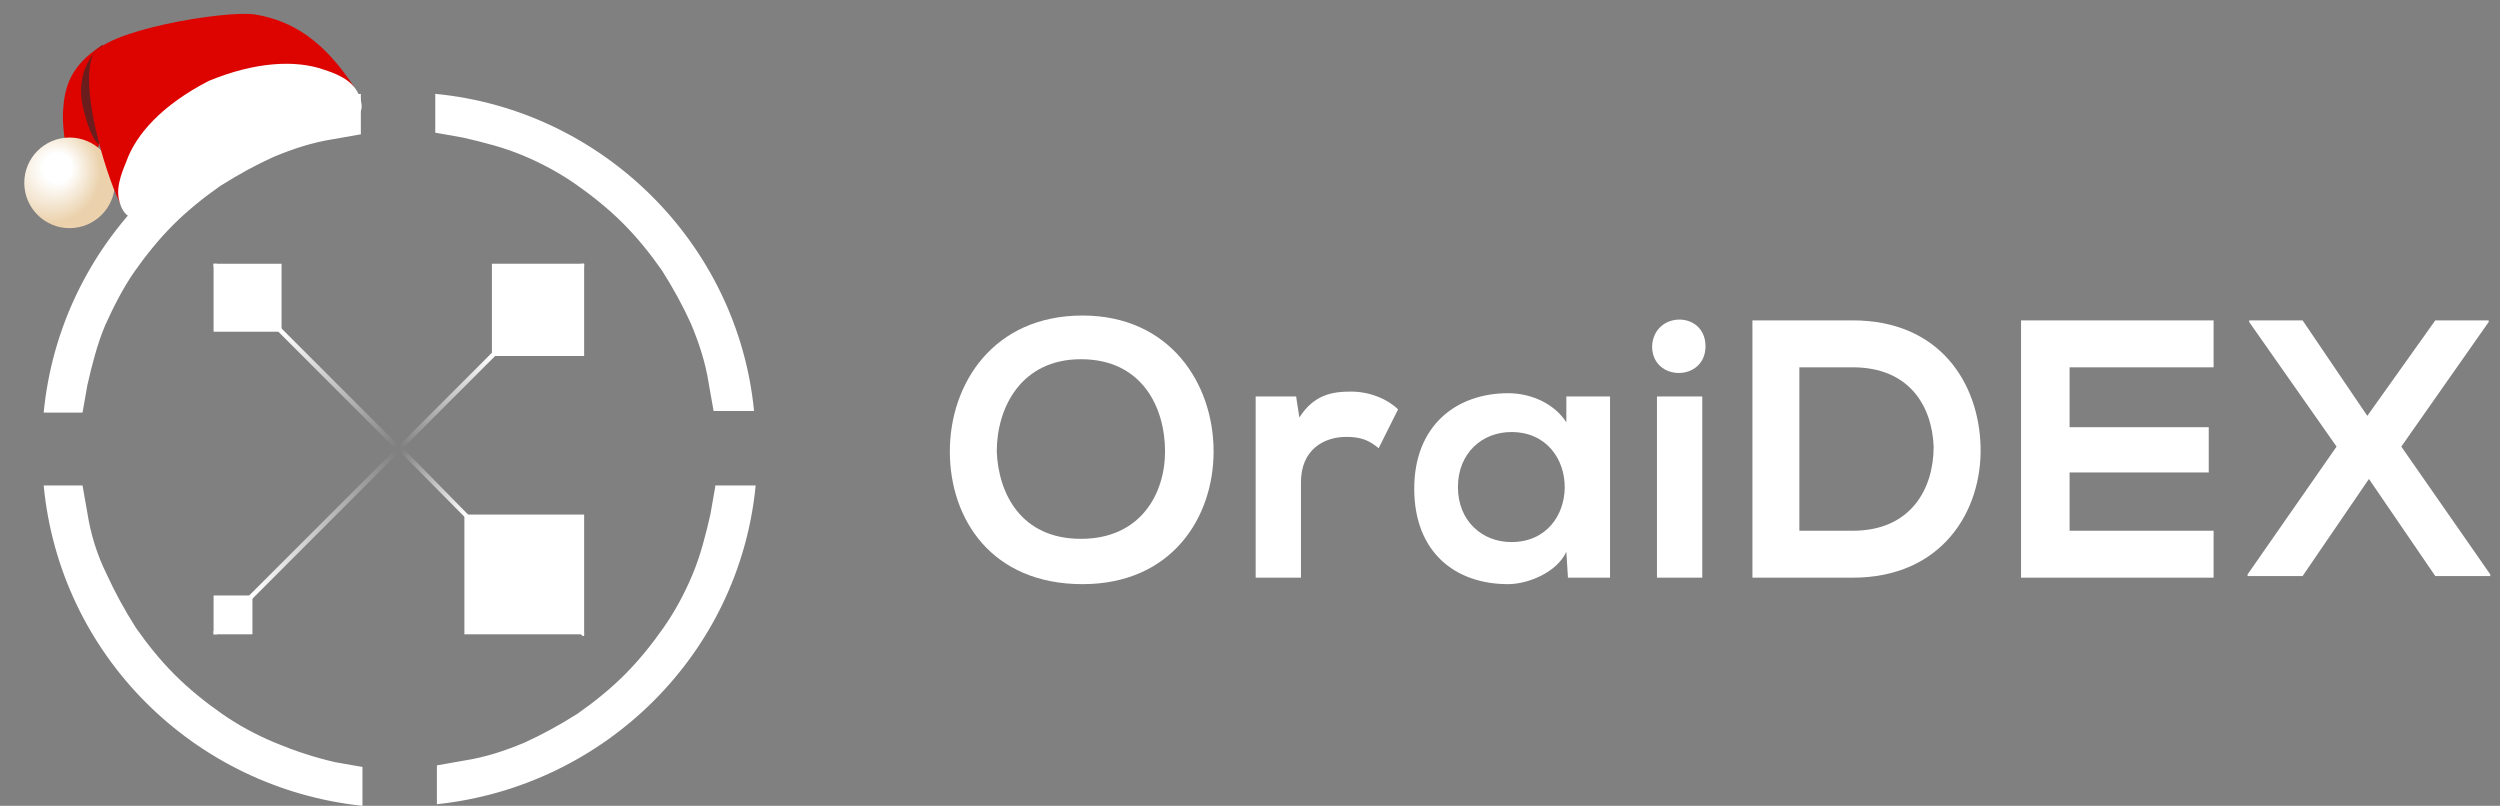 <?xml version="1.0" encoding="utf-8"?>
<!-- Generator: Adobe Illustrator 26.0.0, SVG Export Plug-In . SVG Version: 6.00 Build 0)  -->
<svg version="1.1" id="Layer_1" xmlns="http://www.w3.org/2000/svg" xmlns:xlink="http://www.w3.org/1999/xlink" x="0px" y="0px"
	 viewBox="0 0 154.5 49.8" style="enable-background:new 0 0 154.5 49.8;" xml:space="preserve">
<rect x="0" y="0" width="154.5" height="49.8" fill="#808080" stroke="none"/>
<style type="text/css">
	.st0{fill:#FFFFFF;}
	.st1{fill:url(#SVGID_1_);}
	.st2{fill:url(#SVGID_00000115488672094854922670000014831619735503385023_);}
	.st3{fill:url(#SVGID_00000096782047593312303390000000516268130008085934_);}
	.st4{fill:url(#SVGID_00000026877558057956416070000012904017255344219302_);}
	.st5{fill:#DD0400;}
	.st6{fill:url(#SVGID_00000109740818734320381740000003463305017162117536_);}
	.st7{fill:#6B1C1C;}
</style>
<g>
	<g>
		<path class="st0" d="M2.7,25.5h2.4c0.1-0.6,0.2-1.1,0.3-1.7c0.3-1.3,0.6-2.5,1.1-3.7C7,19,7.6,17.8,8.3,16.8c0.7-1,1.5-2,2.4-2.9
			c0.9-0.9,1.9-1.7,2.9-2.4c1.1-0.7,2.2-1.3,3.3-1.8c1.2-0.5,2.4-0.9,3.7-1.1c0.6-0.1,1.1-0.2,1.7-0.3V5.8C12,6.8,3.7,15.1,2.7,25.5
			z M44.2,30.1c-0.1,0.6-0.2,1.1-0.3,1.7c-0.3,1.3-0.6,2.5-1.1,3.7c-0.5,1.2-1.1,2.3-1.8,3.3c-0.7,1-1.5,2-2.4,2.9
			c-0.9,0.9-1.9,1.7-2.9,2.4c-1.1,0.7-2.2,1.3-3.3,1.8c-1.2,0.5-2.4,0.9-3.7,1.1c-0.6,0.1-1.1,0.2-1.7,0.3v2.4
			c10.4-1.1,18.7-9.3,19.7-19.7H44.2z M17,45.9c-1.2-0.5-2.3-1.1-3.3-1.8c-1-0.7-2-1.5-2.9-2.4c-0.9-0.9-1.7-1.9-2.4-2.9
			c-0.7-1.1-1.3-2.2-1.8-3.3C6,34.3,5.6,33,5.4,31.7c-0.1-0.6-0.2-1.1-0.3-1.7H2.7C3.7,40.5,12,48.7,22.4,49.8v-2.4
			c-0.6-0.1-1.1-0.2-1.7-0.3C19.4,46.8,18.2,46.4,17,45.9z M26.9,5.8v2.4c0.6,0.1,1.1,0.2,1.7,0.3c1.3,0.3,2.5,0.6,3.7,1.1
			c1.2,0.5,2.3,1.1,3.3,1.8c1,0.7,2,1.5,2.9,2.4c0.9,0.9,1.7,1.9,2.4,2.9c0.7,1.1,1.3,2.2,1.8,3.3c0.5,1.2,0.9,2.4,1.1,3.7
			c0.1,0.6,0.2,1.1,0.3,1.7h2.5C45.6,15.1,37.3,6.8,26.9,5.8z"/>
		<path class="st0" d="M17.4,16.3h-4.2v4.2h4.2V16.3z"/>
		<path class="st0" d="M36.1,16.3h-5.7V22h5.7V16.3z"/>
		<path class="st0" d="M36.1,31.8v7.4h-7.4v-7.4H36.1z"/>
		<path class="st0" d="M15.6,36.8h-2.4v2.4h2.4V36.8z"/>
		
			<linearGradient id="SVGID_1_" gradientUnits="userSpaceOnUse" x1="24.594" y1="29.698" x2="15.617" y2="20.721" gradientTransform="matrix(1 0 0 -1 0 57.561)">
			<stop  offset="0" style="stop-color:#FFFFFF;stop-opacity:0"/>
			<stop  offset="1" style="stop-color:#FFFFFF"/>
		</linearGradient>
		<path class="st1" d="M24.7,27.9L13.4,39.2h-0.2v-0.2l11.3-11.3L24.7,27.9z"/>
		
			<linearGradient id="SVGID_00000149376021588073399000000017718633607235999668_" gradientUnits="userSpaceOnUse" x1="24.752" y1="29.856" x2="30.449" y2="35.553" gradientTransform="matrix(1 0 0 -1 0 57.561)">
			<stop  offset="0" style="stop-color:#FFFFFF;stop-opacity:0"/>
			<stop  offset="1" style="stop-color:#FFFFFF"/>
		</linearGradient>
		<path style="fill:url(#SVGID_00000149376021588073399000000017718633607235999668_);" d="M36.1,16.3v0.2L30.6,22l-5.8,5.8
			l-0.2-0.2l5.8-5.8l5.5-5.5H36.1z"/>
		
			<linearGradient id="SVGID_00000055674220264965633680000018089146021447858581_" gradientUnits="userSpaceOnUse" x1="24.544" y1="29.906" x2="17.375" y2="37.075" gradientTransform="matrix(1 0 0 -1 0 57.561)">
			<stop  offset="0" style="stop-color:#FFFFFF;stop-opacity:0"/>
			<stop  offset="1" style="stop-color:#FFFFFF"/>
		</linearGradient>
		<path style="fill:url(#SVGID_00000055674220264965633680000018089146021447858581_);" d="M24.7,27.6l-0.2,0.2L13.2,16.5v-0.2h0.2
			L24.7,27.6z"/>
		
			<linearGradient id="SVGID_00000168821849288763917640000009763642162041373095_" gradientUnits="userSpaceOnUse" x1="24.728" y1="29.722" x2="28.823" y2="25.626" gradientTransform="matrix(1 0 0 -1 0 57.561)">
			<stop  offset="0" style="stop-color:#FFFFFF;stop-opacity:0"/>
			<stop  offset="0.981" style="stop-color:#FFFFFF"/>
		</linearGradient>
		<path style="fill:url(#SVGID_00000168821849288763917640000009763642162041373095_);" d="M36.1,39.1v0.2H36L24.7,27.9l0.2-0.2
			L36.1,39.1z"/>
		<path class="st0" d="M75,27.9c0,4.1-2.6,8.2-8.1,8.2c-5.6,0-8.2-4-8.2-8.2s2.7-8.4,8.2-8.4C72.3,19.5,75,23.7,75,27.9z M61.6,27.9
			c0.1,2.6,1.5,5.4,5.2,5.4c3.7,0,5.2-2.8,5.2-5.4c0-2.7-1.4-5.7-5.2-5.7C63.1,22.2,61.6,25.2,61.6,27.9z"/>
		<path class="st0" d="M80.1,24.5l0.2,1.3c0.9-1.4,2-1.6,3.2-1.6c1.2,0,2.3,0.5,2.9,1.1l-1.2,2.4c-0.6-0.5-1.1-0.7-2-0.7
			c-1.4,0-2.8,0.8-2.8,2.8v5.9h-2.8V24.5H80.1z"/>
		<path class="st0" d="M96.8,24.5h2.7v11.2h-2.6l-0.1-1.6c-0.6,1.3-2.4,2-3.6,2c-3.3,0-5.8-2-5.8-5.9c0-3.9,2.6-5.9,5.8-5.9
			c1.5,0,2.9,0.7,3.6,1.8L96.8,24.5z M90.1,30.1c0,2.1,1.5,3.4,3.3,3.4c4.4,0,4.4-6.8,0-6.8C91.6,26.7,90.1,28,90.1,30.1z"/>
		<path class="st0" d="M105.4,21.4c0,2.2-3.3,2.2-3.3,0C102.2,19.2,105.4,19.2,105.4,21.4z M102.4,24.5v11.2h2.8V24.5H102.4z"/>
		<path class="st0" d="M122.4,27.6c0.1,4-2.4,8.1-7.9,8.1c-2,0-4.3,0-6.2,0V19.8c2,0,4.3,0,6.2,0C119.9,19.8,122.3,23.7,122.4,27.6z
			 M111.2,32.8h3.3c3.6,0,5-2.6,5-5.2c-0.1-2.5-1.5-4.9-5-4.9h-3.3V32.8z"/>
		<path class="st0" d="M136.8,35.7h-11.9c0-5.3,0-10.6,0-15.9h11.9v2.9h-8.9v3.7h8.6v2.8h-8.6v3.6h8.9V35.7z"/>
		<path class="st0" d="M150.5,19.8h3.3v0.1l-5.4,7.7l5.5,7.9v0.1h-3.4l-4.1-6l-4.1,6h-3.4v-0.1l5.5-7.9l-5.4-7.7v-0.1h3.3l4,5.9
			L150.5,19.8z"/>
	</g>
</g>
<g id="Layer_2_00000077290340626945716610000009620572510467410848_">
	<g>
		<g>
			<g>
				<g>
					<path id="SVGID_00000179627090687181422430000009539544387927867813_" class="st5" d="M6.3,2.8c-2,1.3-2.3,2.6-2.4,4
						c-0.1,1.4,0.4,4,1,4.2c0.4,0.1,0.8-1.2,1.2-2C7,7,7,5.1,7,5.1S7,3.2,6.3,2.8z"/>
				</g>
			</g>
		</g>
		
			<radialGradient id="SVGID_00000129205869425679717810000003089303331793811371_" cx="-172.232" cy="850.577" r="4.136" fx="-172.731" fy="849.684" gradientTransform="matrix(-8.389043e-02 0.997 -0.997 -8.389043e-02 836.402 253.778)" gradientUnits="userSpaceOnUse">
			<stop  offset="0.218" style="stop-color:#FFFFFF"/>
			<stop  offset="0.764" style="stop-color:#EBD2AD"/>
		</radialGradient>
		<circle style="fill:url(#SVGID_00000129205869425679717810000003089303331793811371_);" cx="4.3" cy="11.3" r="2.8"/>
		<path class="st7" d="M6.3,2.8c0,0-1.7,1.2-1.2,3.7c0.5,2.2,1,2.4,1,2.4l1-1.7L7.3,3L6.3,2.8z"/>
		<g>
			<g>
				<g>
					<path id="SVGID_00000067208380636625803140000000149725376666758817_" class="st5" d="M7.5,12.7c-0.7-1.2-2.6-6.9-1.8-9.2
						C6.2,1.9,14,0.6,15.8,0.9c2.3,0.4,4.2,1.6,6.1,4.5c0,0-1.8-1.2-8,1.7C7.6,10.1,7.5,12.7,7.5,12.7z"/>
				</g>
			</g>
		</g>
	</g>
	<g>
		<g>
			<g>
				<path id="SVGID_00000132782342594558689140000009239456562324086698_" class="st0" d="M7.5,12.8c0.2,0.5,0.7,0.8,0.8,0.6
					c0.7-1.3,2.6-4,5.9-5.5c3.3-1.6,6.6-1.4,8-1c0.2,0,0.2-0.5,0-1c-0.3-0.7-0.9-1.2-2.2-1.6c-1.7-0.6-4.2-0.5-7.1,0.7
					c-2.9,1.5-4.5,3.3-5.1,5C7.2,11.4,7.2,12.1,7.5,12.8z"/>
			</g>
		</g>
	</g>
</g>
<g id="Layer_2">
	<polygon class="st0" points="9.6,10.1 8.8,12.4 9.7,12.6 11.6,11.2 18.7,7.9 21.1,6.9 19.8,5.5 10.5,8.7 	"/>
</g>
</svg>
